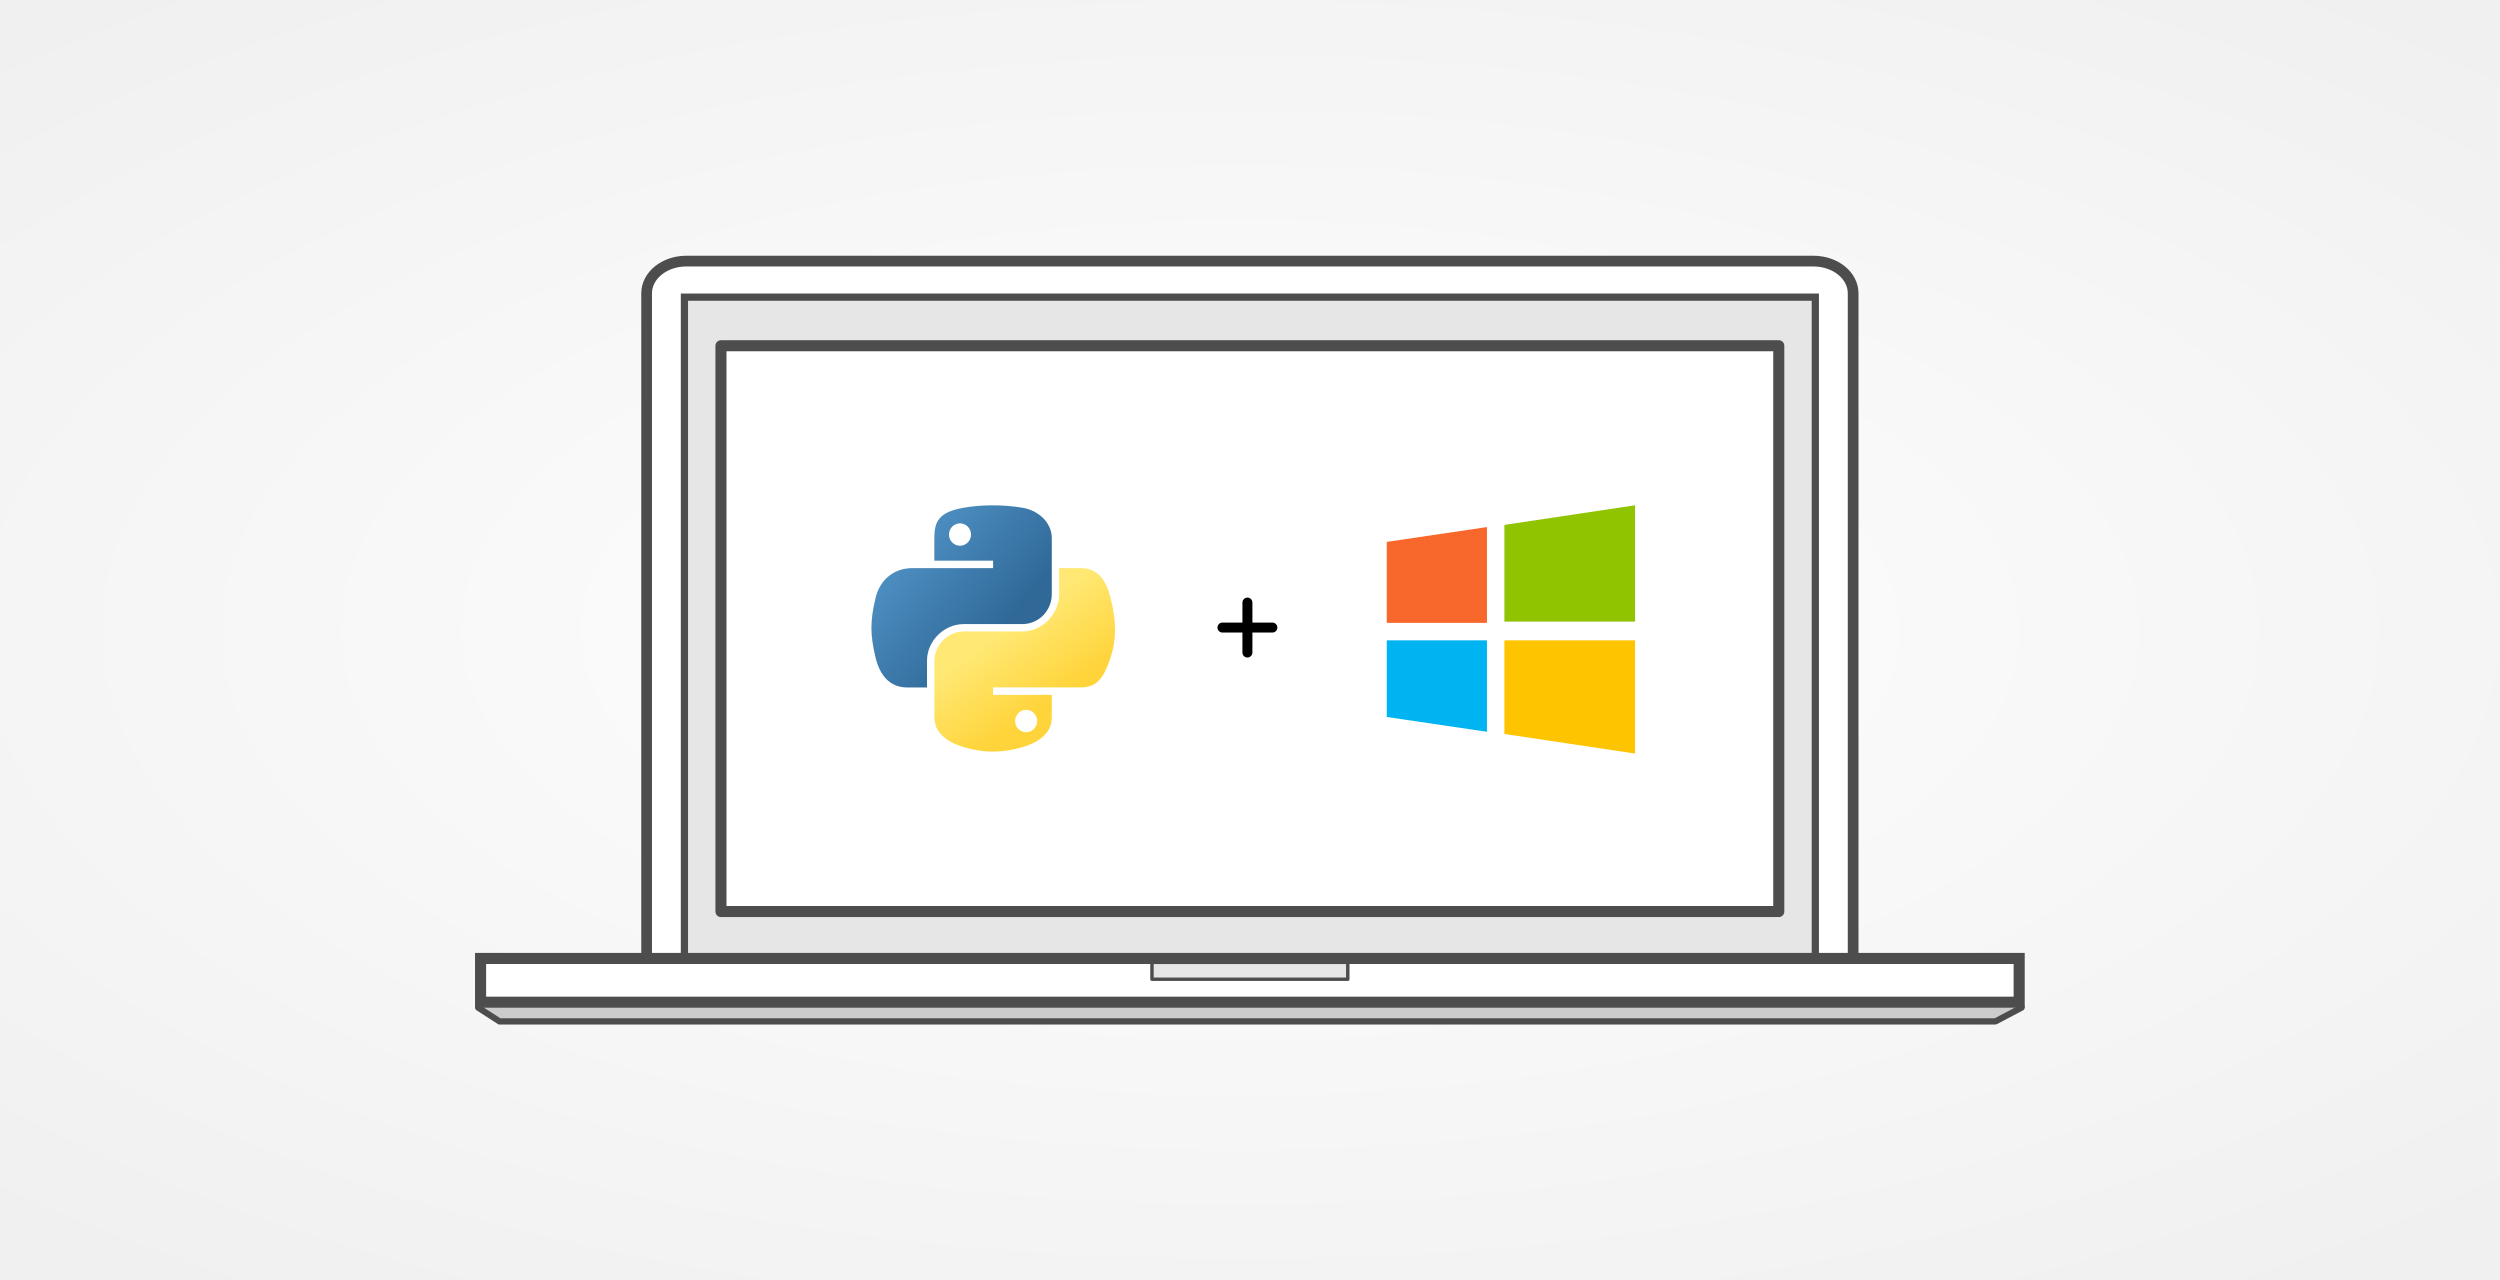 <?xml version="1.0" encoding="UTF-8" standalone="no"?>
<svg
   xmlns:dc="http://purl.org/dc/elements/1.1/"
   xmlns:cc="http://creativecommons.org/ns#"
   xmlns:rdf="http://www.w3.org/1999/02/22-rdf-syntax-ns#"
   xmlns:svg="http://www.w3.org/2000/svg"
   xmlns="http://www.w3.org/2000/svg"
   xmlns:xlink="http://www.w3.org/1999/xlink"
   xmlns:sodipodi="http://sodipodi.sourceforge.net/DTD/sodipodi-0.dtd"
   xmlns:inkscape="http://www.inkscape.org/namespaces/inkscape"
   width="650.875mm"
   height="333.375mm"
   viewBox="0 0 650.875 333.375"
   version="1.1"
   id="svg10295"
   inkscape:version="1.0.1 (0767f8302a, 2020-10-17)"
   sodipodi:docname="social-media.svg">
  <rect x="0" y="0" width="650.875" height="333.375" fill="#333333" stroke="none"/>
  <defs
     id="defs10289">
    <linearGradient
       inkscape:collect="always"
       id="linearGradient11098">
      <stop
         style="stop-color:#ffffff;stop-opacity:1"
         offset="0"
         id="stop11094" />
      <stop
         style="stop-color:#f0f0f0;stop-opacity:1"
         offset="1"
         id="stop11096" />
    </linearGradient>
    <linearGradient
       y2="114.398"
       x2="135.665"
       y1="20.604"
       x1="26.649"
       gradientTransform="matrix(0.563,0,0,0.568,-1354.473,-21.874)"
       gradientUnits="userSpaceOnUse"
       id="linearGradient1478"
       xlink:href="#linearGradient4689"
       inkscape:collect="always" />
    <linearGradient
       id="linearGradient4689">
      <stop
         style="stop-color:#5a9fd4;stop-opacity:1;"
         offset="0"
         id="stop4691" />
      <stop
         style="stop-color:#306998;stop-opacity:1;"
         offset="1"
         id="stop4693" />
    </linearGradient>
    <linearGradient
       y2="137.273"
       x2="112.031"
       y1="192.352"
       x1="150.961"
       gradientTransform="matrix(0.563,0,0,0.568,-1354.473,-21.874)"
       gradientUnits="userSpaceOnUse"
       id="linearGradient1475"
       xlink:href="#linearGradient4671"
       inkscape:collect="always" />
    <linearGradient
       id="linearGradient4671">
      <stop
         style="stop-color:#ffd43b;stop-opacity:1;"
         offset="0"
         id="stop4673" />
      <stop
         style="stop-color:#ffe873;stop-opacity:1"
         offset="1"
         id="stop4675" />
    </linearGradient>
    <radialGradient
       inkscape:collect="always"
       xlink:href="#linearGradient11098"
       id="radialGradient11100"
       cx="117.927"
       cy="109.519"
       fx="117.927"
       fy="109.519"
       r="98.778"
       gradientTransform="matrix(0,-2.163,4.738,0,-176.092,459.681)"
       gradientUnits="userSpaceOnUse" />
  </defs>
  <sodipodi:namedview
     id="base"
     pagecolor="#ffffff"
     bordercolor="#666666"
     borderopacity="1.0"
     inkscape:pageopacity="0.0"
     inkscape:pageshadow="2"
     inkscape:zoom="0.175"
     inkscape:cx="519.70766"
     inkscape:cy="937.01551"
     inkscape:document-units="mm"
     inkscape:current-layer="layer1"
     inkscape:document-rotation="0"
     showgrid="false"
     inkscape:snap-bbox="true"
     inkscape:snap-bbox-midpoints="true"
     inkscape:snap-bbox-edge-midpoints="true"
     inkscape:bbox-nodes="true"
     inkscape:bbox-paths="true"
     fit-margin-top="0"
     fit-margin-left="0"
     fit-margin-right="0"
     fit-margin-bottom="0"
     inkscape:window-width="1457"
     inkscape:window-height="993"
     inkscape:window-x="551"
     inkscape:window-y="0"
     inkscape:window-maximized="0" />
  <g
     inkscape:label="Layer 1"
     inkscape:groupmode="layer"
     id="layer1"
     transform="translate(-19.907,-40.569)">
    <rect
       style="opacity:1;fill:url(#radialGradient11100);fill-opacity:1;stroke:none;stroke-width:9.449;stroke-miterlimit:4;stroke-dasharray:none;stroke-opacity:0"
       id="rect4464"
       width="650.875"
       height="333.375"
       x="19.907"
       y="40.569"
       ry="0"
       inkscape:export-xdpi="96"
       inkscape:export-ydpi="96" />
    <g
       id="g11078"
       transform="matrix(2.428,0,0,2.428,57.146,-62.585)"
       inkscape:export-xdpi="96"
       inkscape:export-ydpi="96">
      <path
         inkscape:export-ydpi="128.25133"
         inkscape:export-xdpi="128.25133"
         sodipodi:nodetypes="ccccc"
         inkscape:connector-curvature="0"
         id="path1968"
         d="M 36.194,150.513 H 201.175 l -2.904,1.677 H 38.396 Z"
         style="fill:#ffffff;fill-opacity:1;stroke:none;stroke-width:1.185;stroke-miterlimit:4;stroke-dasharray:none;stroke-opacity:1" />
      <path
         inkscape:export-ydpi="128.25133"
         inkscape:export-xdpi="128.25133"
         inkscape:connector-curvature="0"
         id="path1970"
         d="m 58.264,70.482 c -2.363,0 -4.265,1.542 -4.265,3.458 v 38.26 h -5.3e-4 v 33.336 H 183.371 v -33.336 0 -38.26 c 0,-1.916 -1.902,-3.458 -4.265,-3.458 H 58.266 Z"
         style="fill:#ffffff;fill-opacity:1;stroke:#4d4d4d;stroke-width:1.15;stroke-linecap:round;stroke-linejoin:round;stroke-miterlimit:4;stroke-dasharray:none;stroke-dashoffset:10.8;stroke-opacity:1" />
      <rect
         inkscape:export-ydpi="128.25133"
         inkscape:export-xdpi="128.25133"
         style="fill:#e6e6e6;fill-opacity:1;stroke:#4d4d4d;stroke-width:0.776;stroke-miterlimit:4;stroke-dasharray:none;stroke-opacity:1"
         id="rect1972"
         width="121.263"
         height="71.093"
         x="58.053"
         y="74.348" />
      <path
         sodipodi:nodetypes="cccc"
         inkscape:export-ydpi="128.25133"
         inkscape:export-xdpi="128.25133"
         style="fill:#cccccc;fill-rule:evenodd;stroke:#4d4d4d;stroke-width:0.669;stroke-linecap:round;stroke-linejoin:round;stroke-miterlimit:4;stroke-dasharray:none;stroke-opacity:1"
         d="m 201.433,150.527 -2.807,1.482 H 38.224 l -2.288,-1.477"
         id="path1974"
         inkscape:connector-curvature="0" />
      <rect
         inkscape:export-ydpi="128.25133"
         inkscape:export-xdpi="128.25133"
         y="145.258"
         x="36.194"
         height="4.692"
         width="164.98"
         id="rect1976"
         style="fill:#ffffff;fill-opacity:1;stroke:#4d4d4d;stroke-width:1.19;stroke-miterlimit:4;stroke-dasharray:none;stroke-opacity:1" />
      <rect
         rx="0"
         ry="0"
         y="145.677"
         x="108.186"
         height="1.809"
         width="20.997"
         id="rect1978"
         style="fill:#e6e6e6;fill-opacity:1;stroke:#4d4d4d;stroke-width:0.367;stroke-linecap:round;stroke-linejoin:round;stroke-miterlimit:4;stroke-dasharray:none;stroke-dashoffset:10.8;stroke-opacity:1" />
      <rect
         ry="0"
         rx="0"
         y="79.56"
         x="61.971"
         height="60.67"
         width="113.426"
         id="rect1980"
         style="fill:#ffffff;fill-opacity:1;stroke:#4d4d4d;stroke-width:1.187;stroke-linecap:round;stroke-linejoin:round;stroke-miterlimit:4;stroke-dasharray:none;stroke-dashoffset:0;stroke-opacity:1" />
      <g
         id="g10287"
         transform="translate(40.808,195.609)">
        <g
           id="g9996"
           transform="matrix(0.052,0,0,0.052,92.556,-98.943)">
          <polygon
             style="fill:#90c300"
             points="512,239.832 242.526,239.832 242.526,40.421 512,0 "
             id="polygon9932" />
          <polygon
             style="fill:#f8672c"
             points="206.596,242.526 0,242.526 0,75.453 206.596,44.912 "
             id="polygon9934" />
          <polygon
             style="fill:#ffc400"
             points="512,278.456 242.526,278.456 242.526,471.579 512,512 "
             id="polygon9936" />
          <polygon
             style="fill:#00b4f2"
             points="206.596,278.456 0,278.456 0,436.547 206.596,467.088 "
             id="polygon9938" />
          <g
             id="g9940" />
          <g
             id="g9942" />
          <g
             id="g9944" />
          <g
             id="g9946" />
          <g
             id="g9948" />
          <g
             id="g9950" />
          <g
             id="g9952" />
          <g
             id="g9954" />
          <g
             id="g9956" />
          <g
             id="g9958" />
          <g
             id="g9960" />
          <g
             id="g9962" />
          <g
             id="g9964" />
          <g
             id="g9966" />
          <g
             id="g9968" />
        </g>
        <g
           transform="matrix(0.235,0,0,0.235,352.075,-96.549)"
           id="g4300">
          <path
             inkscape:connector-curvature="0"
             style="fill:url(#linearGradient1478);fill-opacity:1"
             d="m -1284.563,-10.171 c -4.584,0.021 -8.961,0.412 -12.812,1.094 -11.346,2.005 -13.406,6.2 -13.406,13.938 v 10.219 h 26.812 v 3.406 h -26.812 -10.062 c -7.793,0 -14.616,4.684 -16.75,13.594 -2.462,10.213 -2.571,16.586 0,27.25 1.906,7.938 6.457,13.594 14.25,13.594 h 9.219 v -12.25 c 0,-8.85 7.657,-16.656 16.75,-16.656 h 26.781 c 7.455,0 13.406,-6.138 13.406,-13.625 V 4.861 c 0,-7.266 -6.13,-12.725 -13.406,-13.938 -4.606,-0.767 -9.385,-1.115 -13.969,-1.094 z m -14.5,8.219 c 2.769,0 5.031,2.299 5.031,5.125 0,2.816 -2.262,5.094 -5.031,5.094 -2.78,-10e-7 -5.031,-2.277 -5.031,-5.094 0,-2.826 2.252,-5.125 5.031,-5.125 z"
             id="path1948" />
          <path
             inkscape:connector-curvature="0"
             style="fill:url(#linearGradient1475);fill-opacity:1"
             d="m -1253.844,18.486 v 11.906 c 0,9.231 -7.826,17 -16.75,17 h -26.781 c -7.336,0 -13.406,6.278 -13.406,13.625 V 86.548 c 0,7.266 6.319,11.54 13.406,13.625 8.487,2.496 16.626,2.947 26.781,0 6.75,-1.954 13.406,-5.888 13.406,-13.625 V 76.329 h -26.781 v -3.406 h 26.781 13.406 c 7.793,0 10.696,-5.435 13.406,-13.594 2.799,-8.399 2.68,-16.476 0,-27.25 -1.926,-7.757 -5.604,-13.594 -13.406,-13.594 z m -15.062,64.656 c 2.78,3e-6 5.031,2.277 5.031,5.094 0,2.826 -2.252,5.125 -5.031,5.125 -2.769,0 -5.031,-2.299 -5.031,-5.125 0,-2.816 2.262,-5.094 5.031,-5.094 z"
             id="path1950" />
        </g>
        <g
           id="g10071"
           transform="matrix(0.027,0,0,0.027,70.701,-92.695)">
          <g
             id="g10069">
            <path
               d="M 355.148,234.386 H 275.83 v -79.318 c 0,-10.946 -8.864,-19.83 -19.83,-19.83 -10.966,0 -19.83,8.884 -19.83,19.83 v 79.318 h -79.318 c -10.966,0 -19.83,8.884 -19.83,19.83 0,10.946 8.864,19.83 19.83,19.83 h 79.318 v 79.318 c 0,10.946 8.864,19.83 19.83,19.83 10.966,0 19.83,-8.884 19.83,-19.83 v -79.318 h 79.318 c 10.966,0 19.83,-8.884 19.83,-19.83 0,-10.946 -8.864,-19.83 -19.83,-19.83 z"
               id="path10067" />
          </g>
        </g>
      </g>
    </g>
    <g
       id="g10073"
       transform="matrix(0.027,0,0,0.027,112.007,103.441)" />
    <g
       id="g10075"
       transform="matrix(0.027,0,0,0.027,112.007,103.441)" />
    <g
       id="g10077"
       transform="matrix(0.027,0,0,0.027,112.007,103.441)" />
    <g
       id="g10079"
       transform="matrix(0.027,0,0,0.027,112.007,103.441)" />
    <g
       id="g10081"
       transform="matrix(0.027,0,0,0.027,112.007,103.441)" />
    <g
       id="g10083"
       transform="matrix(0.027,0,0,0.027,112.007,103.441)" />
    <g
       id="g10085"
       transform="matrix(0.027,0,0,0.027,112.007,103.441)" />
    <g
       id="g10087"
       transform="matrix(0.027,0,0,0.027,112.007,103.441)" />
    <g
       id="g10089"
       transform="matrix(0.027,0,0,0.027,112.007,103.441)" />
    <g
       id="g10091"
       transform="matrix(0.027,0,0,0.027,112.007,103.441)" />
    <g
       id="g10093"
       transform="matrix(0.027,0,0,0.027,112.007,103.441)" />
    <g
       id="g10095"
       transform="matrix(0.027,0,0,0.027,112.007,103.441)" />
    <g
       id="g10097"
       transform="matrix(0.027,0,0,0.027,112.007,103.441)" />
    <g
       id="g10099"
       transform="matrix(0.027,0,0,0.027,112.007,103.441)" />
    <g
       id="g10101"
       transform="matrix(0.027,0,0,0.027,112.007,103.441)" />
  </g>
</svg>
